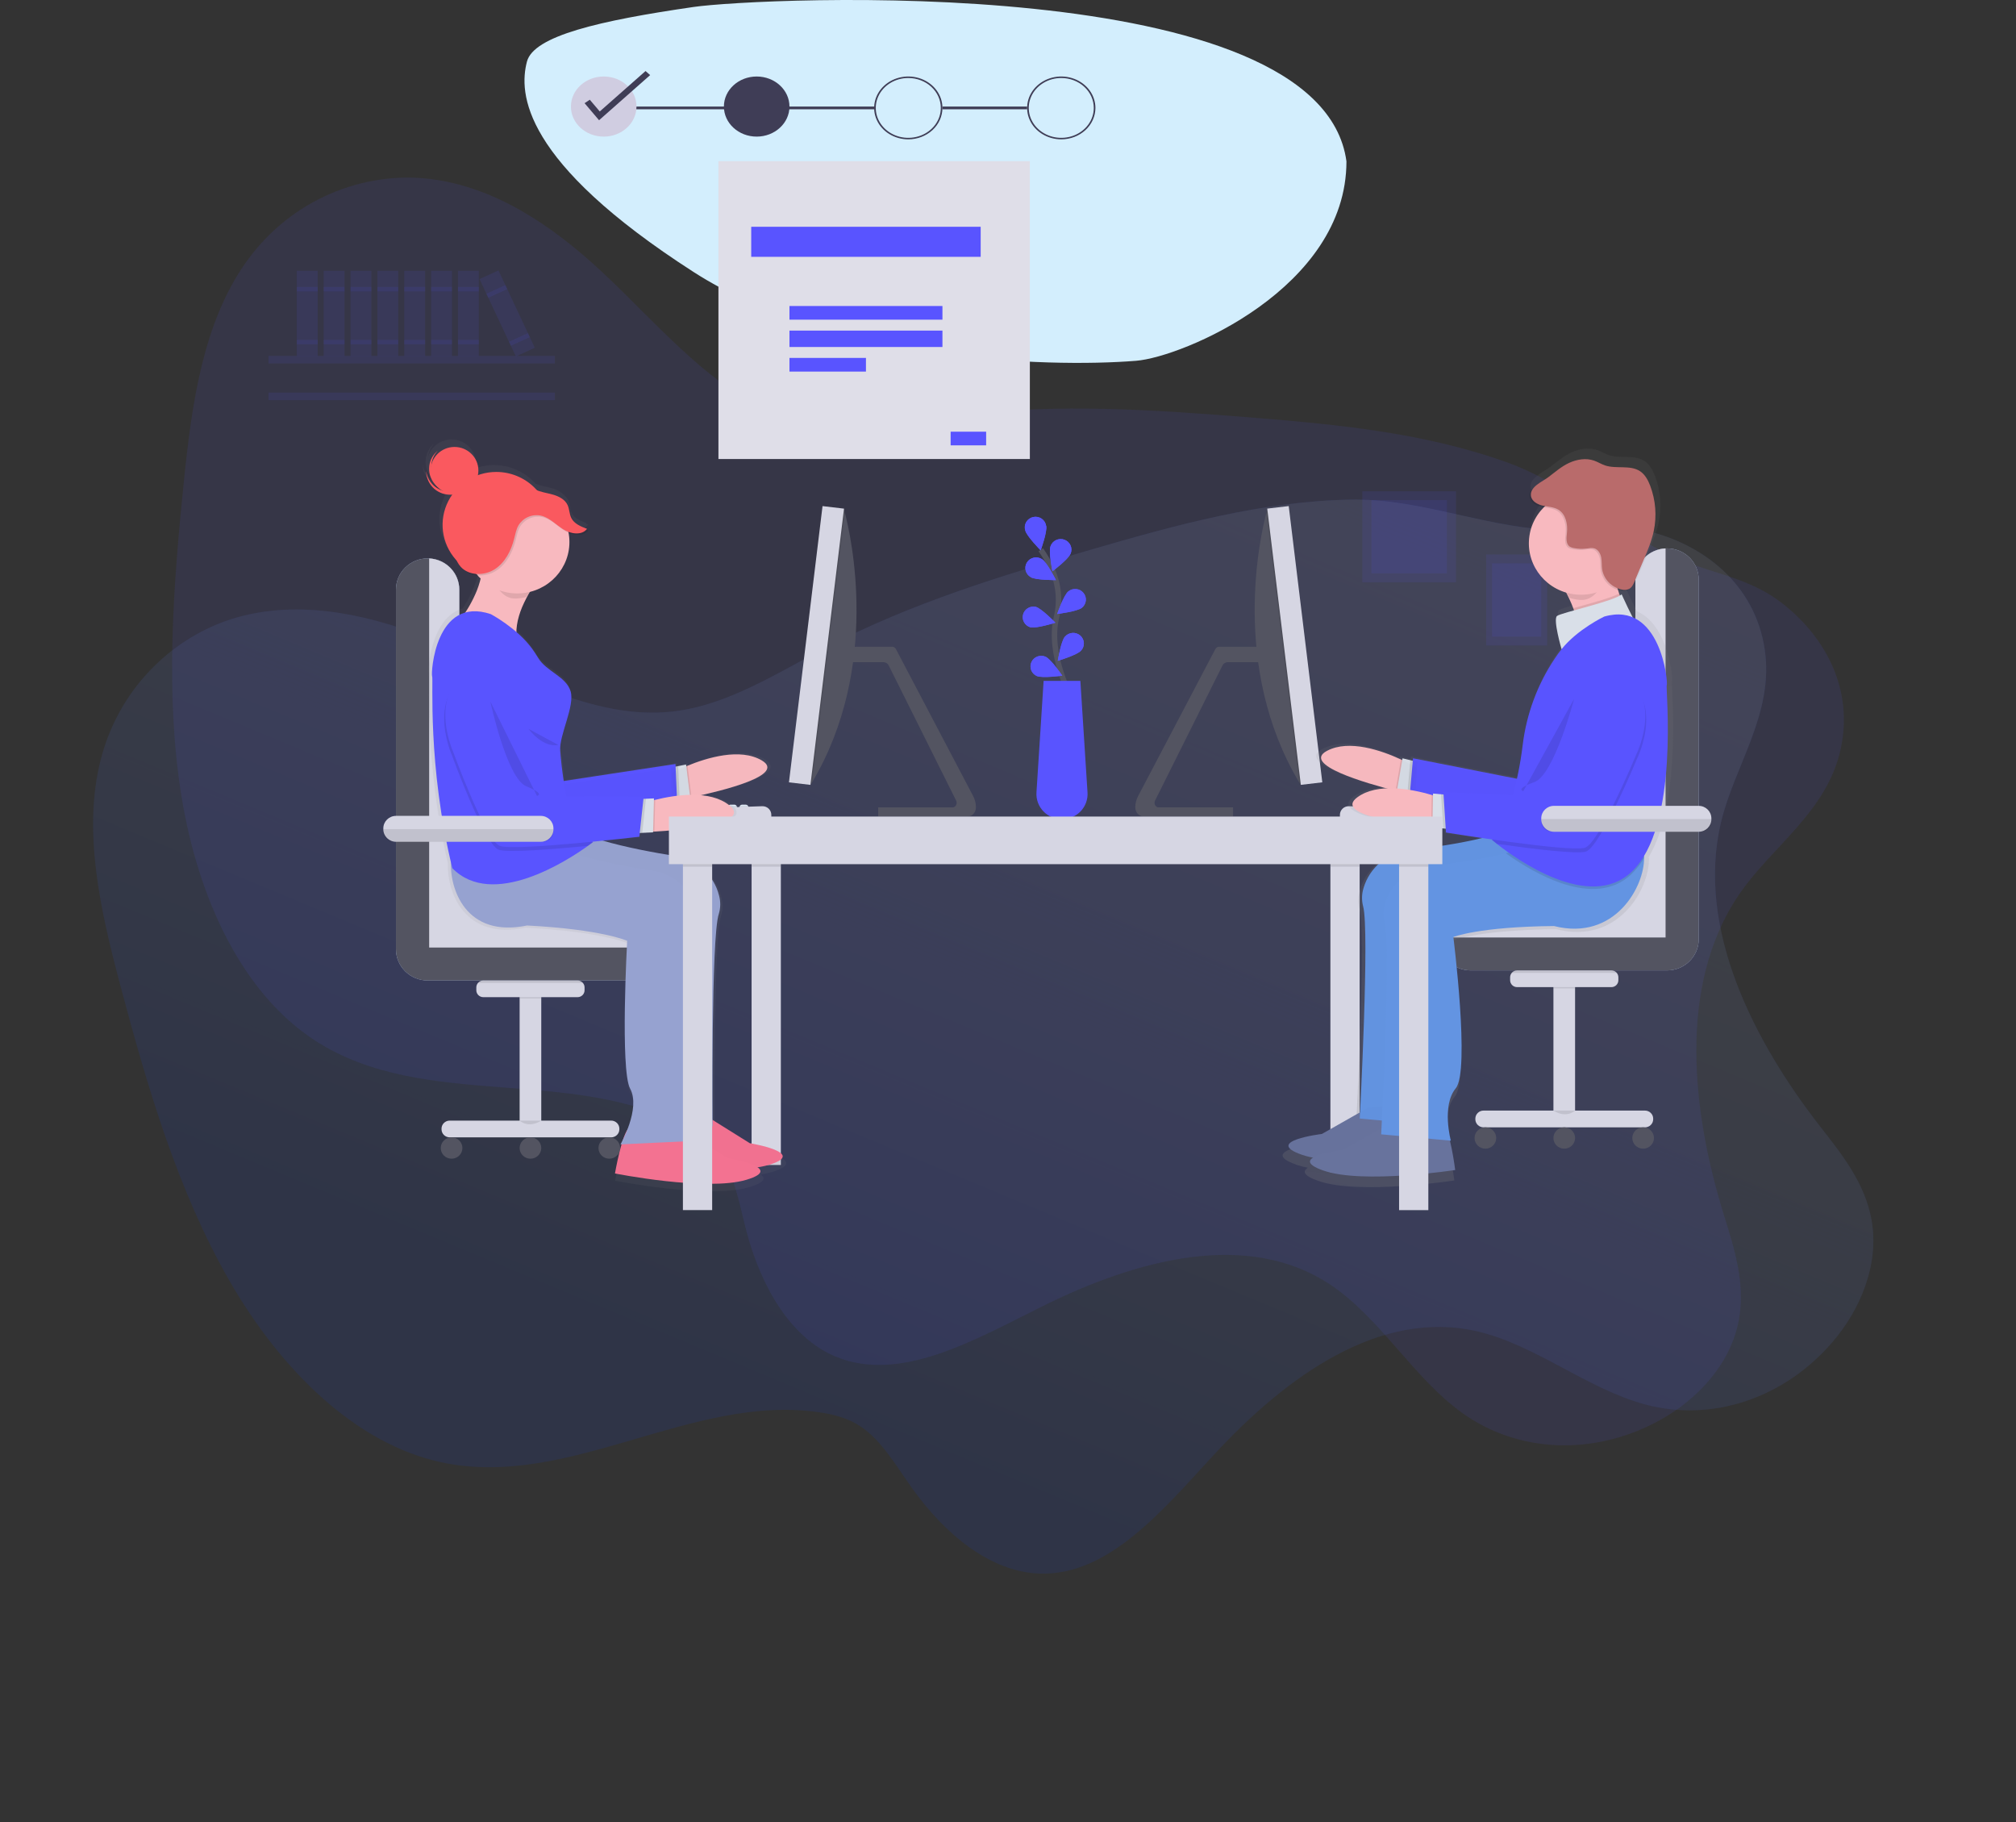 <svg width="738" height="667" viewBox="0 0 738 667" fill="none" xmlns="http://www.w3.org/2000/svg">
<rect x="0" y="0" width="738" height="667" fill="#333333" stroke="none"/>
<path opacity="0.1" d="M636.441 327.664C613.892 361.076 619.599 407.518 630.953 444.304C634.776 456.618 639.096 469.631 636.529 483.241C633.388 499.886 620.587 512.705 607.464 519.882C583.548 532.97 555.789 531.894 535.194 517.09C517.396 504.292 505.299 482.456 487.134 470.287C456.775 449.996 416.236 460.852 381.229 478.292C356.462 490.617 329.27 506.336 305.797 496.475C289.282 489.535 278.578 470.847 273.259 450.668C270.692 440.926 269.01 430.312 263.537 422.796C260.261 418.331 255.892 415.265 251.364 412.774C210.017 389.782 155.464 406.776 115.459 380.922C88.464 363.492 72.403 328.449 66.406 291.249C60.41 254.05 63.364 214.483 67.373 175.545C70.218 147.878 74.298 118.28 89.966 96.1C106.541 72.639 133.427 62.649 157.14 65.463C180.853 68.276 201.705 82.21 219.852 99.031C242.533 120.012 263.199 146.619 291.996 153.903C311.608 158.879 332.743 154.21 353.354 151.751C387.815 147.69 421.965 149.949 455.885 152.634C488.363 155.205 521.049 158.223 551.551 169.187C573.134 176.944 589.966 192.394 610.2 202.669C623.389 209.367 638.08 210.539 650.439 219.346C665.665 230.186 679.121 249.843 673.829 274.132C668.8 297.258 648.407 309.911 636.441 327.664Z" fill="#5954FF"/>
<g opacity="0.1">
<path d="M629.991 301.054C620.722 340.284 642.493 381.702 666.128 412.091C674.06 422.256 682.705 432.899 685.12 446.537C688.072 463.216 680.635 479.735 670.899 491.091C653.162 511.794 626.817 520.61 602.317 514.05C581.141 508.377 562.101 492.234 540.806 487.28C505.231 479.042 471.155 503.54 444.584 532.238C425.779 552.529 405.908 576.852 380.465 575.935C362.563 575.287 345.939 561.595 333.824 544.603C327.976 536.399 322.647 527.067 314.87 521.974C310.225 518.957 305.054 517.635 299.938 516.908C253.13 510.032 208.119 545.229 161.554 535.202C130.138 528.451 102.717 501.358 83.946 468.686C65.175 436.014 53.939 397.962 43.911 360.125C36.783 333.24 30.127 304.113 36.934 277.824C44.136 250.017 65.748 231.16 88.923 225.401C112.097 219.643 136.529 225.297 159.455 234.61C188.092 246.208 216.836 263.782 246.347 260.406C266.451 258.121 284.567 246.275 302.975 236.683C333.769 220.691 366.509 210.722 399.185 201.231C430.473 192.144 462.112 183.402 494.519 182.864C517.451 182.483 538.661 190.979 561.221 193.43C575.927 195.027 590.083 190.926 604.758 194.79C622.835 199.542 642.376 213.166 646.02 237.756C649.498 261.166 634.902 280.216 629.991 301.054Z" fill="#083EFC"/>
<path d="M629.991 301.054C620.722 340.284 642.493 381.702 666.128 412.091C674.06 422.256 682.705 432.899 685.12 446.537C688.072 463.216 680.635 479.735 670.899 491.091C653.162 511.794 626.817 520.61 602.317 514.05C581.141 508.377 562.101 492.234 540.806 487.28C505.231 479.042 471.155 503.54 444.584 532.238C425.779 552.529 405.908 576.852 380.465 575.935C362.563 575.287 345.939 561.595 333.824 544.603C327.976 536.399 322.647 527.067 314.87 521.974C310.225 518.957 305.054 517.635 299.938 516.908C253.13 510.032 208.119 545.229 161.554 535.202C130.138 528.451 102.717 501.358 83.946 468.686C65.175 436.014 53.939 397.962 43.911 360.125C36.783 333.24 30.127 304.113 36.934 277.824C44.136 250.017 65.748 231.16 88.923 225.401C112.097 219.643 136.529 225.297 159.455 234.61C188.092 246.208 216.836 263.782 246.347 260.406C266.451 258.121 284.567 246.275 302.975 236.683C333.769 220.691 366.509 210.722 399.185 201.231C430.473 192.144 462.112 183.402 494.519 182.864C517.451 182.483 538.661 190.979 561.221 193.43C575.927 195.027 590.083 190.926 604.758 194.79C622.835 199.542 642.376 213.166 646.02 237.756C649.498 261.166 634.902 280.216 629.991 301.054Z" fill="url(#paint0_linear)"/>
</g>
<path opacity="0.1" d="M566.367 202.944H544.036V236.243H566.367V202.944Z" fill="#5954FF"/>
<path opacity="0.1" d="M564.193 206.182H546.204V233.005H564.193V206.182Z" fill="#5954FF"/>
<path opacity="0.1" d="M533.004 179.811H498.707V213.111H533.004V179.811Z" fill="#5954FF"/>
<path opacity="0.1" d="M529.667 183.05H502.038V209.872H529.667V183.05Z" fill="#5954FF"/>
<path opacity="0.1" d="M203.124 130.265H98.294V133.014H203.124V130.265Z" fill="#5954FF"/>
<path opacity="0.1" d="M203.124 143.709H98.294V146.458H203.124V143.709Z" fill="#5954FF"/>
<path d="M285.847 308.497H275.137V426.385H285.847V308.497Z" fill="#D6D6E3"/>
<path d="M598.671 320.875V212.132C598.672 209.101 599.895 206.195 602.072 204.052C604.248 201.909 607.199 200.706 610.276 200.706C613.349 200.711 616.294 201.917 618.466 204.059C620.638 206.202 621.858 209.105 621.859 212.132V343.738C621.859 346.77 620.637 349.677 618.46 351.821C616.284 353.965 613.332 355.17 610.254 355.17H538.378C535.3 355.17 532.348 353.965 530.172 351.821C527.995 349.677 526.772 346.77 526.772 343.738C526.772 340.706 527.995 337.798 530.172 335.655C532.348 333.511 535.3 332.306 538.378 332.306H587.065C590.143 332.306 593.095 331.102 595.272 328.958C597.448 326.814 598.671 323.907 598.671 320.875Z" fill="#AEBEE1"/>
<path d="M598.671 320.875V212.132C598.672 209.101 599.895 206.195 602.072 204.052C604.248 201.909 607.199 200.706 610.276 200.706C613.349 200.711 616.294 201.917 618.466 204.059C620.638 206.202 621.858 209.105 621.859 212.132V343.738C621.859 346.77 620.637 349.677 618.46 351.821C616.284 353.965 613.332 355.17 610.254 355.17H538.378C535.3 355.17 532.348 353.965 530.172 351.821C527.995 349.677 526.772 346.77 526.772 343.738C526.772 340.706 527.995 337.798 530.172 335.655C532.348 333.511 535.3 332.306 538.378 332.306H587.065C590.143 332.306 593.095 331.102 595.272 328.958C597.448 326.814 598.671 323.907 598.671 320.875Z" fill="#535461"/>
<path d="M526.789 343.125C526.948 340.203 528.238 337.453 530.394 335.44C532.55 333.428 535.407 332.306 538.378 332.306H587.065C590.143 332.306 593.095 331.102 595.271 328.958C597.448 326.814 598.67 323.907 598.67 320.875V212.132C598.668 209.194 599.815 206.367 601.872 204.24C603.929 202.112 606.739 200.847 609.719 200.706V343.125H526.789Z" fill="#D6D6E3"/>
<path d="M168.133 324.544V215.801C168.133 212.774 166.915 209.87 164.744 207.727C162.574 205.584 159.629 204.376 156.556 204.369C153.478 204.369 150.526 205.574 148.349 207.717C146.173 209.861 144.95 212.769 144.95 215.801V347.407C144.947 348.91 145.244 350.4 145.826 351.79C146.407 353.18 147.262 354.443 148.34 355.508C149.418 356.572 150.698 357.417 152.108 357.993C153.518 358.569 155.029 358.865 156.556 358.865H228.426C231.504 358.865 234.456 357.661 236.633 355.517C238.809 353.373 240.032 350.466 240.032 347.434C240.032 344.402 238.809 341.494 236.633 339.35C234.456 337.207 231.504 336.002 228.426 336.002H179.744C178.217 336.003 176.706 335.707 175.295 335.131C173.885 334.555 172.603 333.711 171.525 332.646C170.446 331.582 169.592 330.318 169.01 328.928C168.428 327.537 168.13 326.048 168.133 324.544Z" fill="#AEBEE1"/>
<path d="M168.133 324.544V215.801C168.133 212.774 166.915 209.87 164.744 207.727C162.574 205.584 159.629 204.376 156.556 204.369C153.478 204.369 150.526 205.574 148.349 207.717C146.173 209.861 144.95 212.769 144.95 215.801V347.407C144.947 348.91 145.244 350.4 145.826 351.79C146.407 353.18 147.262 354.443 148.34 355.508C149.418 356.572 150.698 357.417 152.108 357.993C153.518 358.569 155.029 358.865 156.556 358.865H228.426C231.504 358.865 234.456 357.661 236.633 355.517C238.809 353.373 240.032 350.466 240.032 347.434C240.032 344.402 238.809 341.494 236.633 339.35C234.456 337.207 231.504 336.002 228.426 336.002H179.744C178.217 336.003 176.706 335.707 175.295 335.131C173.885 334.555 172.603 333.711 171.525 332.646C170.446 331.582 169.592 330.318 169.01 328.928C168.428 327.537 168.13 326.048 168.133 324.544Z" fill="#535461"/>
<path d="M240.015 346.794C239.856 343.872 238.565 341.122 236.41 339.109C234.254 337.097 231.396 335.975 228.426 335.975H179.744C178.22 335.976 176.71 335.681 175.301 335.107C173.893 334.532 172.613 333.691 171.534 332.629C170.456 331.567 169.601 330.307 169.017 328.92C168.434 327.532 168.133 326.045 168.133 324.544V215.801C168.133 212.867 166.987 210.046 164.934 207.921C162.88 205.796 160.076 204.53 157.102 204.385V346.794H240.015Z" fill="#D6D6E3"/>
<path d="M497.729 308.497H487.02V429.134H497.729V308.497Z" fill="#D6D6E3"/>
<path opacity="0.1" d="M285.847 308.497H275.137V317.212H285.847V308.497Z" fill="black"/>
<path opacity="0.1" d="M497.729 308.497H487.02V317.212H497.729V308.497Z" fill="black"/>
<path opacity="0.1" d="M313.388 236.706C313.217 238.564 313 240.446 312.738 242.354H311.225V236.706H313.388Z" fill="black"/>
<path d="M357.27 295.386C357.302 297.296 355.904 298.862 354.173 298.862H321.487V295.505H348.684C349.859 295.505 350.59 294.106 350.001 292.987L325.337 243.576C325.163 243.219 324.892 242.918 324.555 242.703C324.218 242.489 323.827 242.37 323.426 242.36H311.225V236.711H326.632C326.912 236.718 327.186 236.801 327.422 236.951C327.658 237.101 327.847 237.312 327.97 237.561L356.243 291.357C356.894 292.605 357.246 293.983 357.27 295.386Z" fill="#535461"/>
<path d="M297.239 286.424L296.791 287.166L292.602 284.412L305.562 186.251H308.899C308.899 186.251 309.035 186.703 309.259 187.563C311.493 196.047 322.465 244.092 297.239 286.424Z" fill="#535461"/>
<path opacity="0.1" d="M309.254 187.563L297.239 286.424L296.791 287.166L292.602 284.412L305.562 186.251H308.899C308.899 186.251 309.03 186.719 309.254 187.563Z" fill="black"/>
<path d="M301.106 185.235L288.812 286.343L296.675 287.27L308.969 186.163L301.106 185.235Z" fill="#D6D6E3"/>
<path d="M261.866 295.424C261.865 295.668 261.766 295.901 261.591 296.073C261.416 296.245 261.179 296.343 260.932 296.344H259.534C259.286 296.344 259.049 296.247 258.874 296.075C258.699 295.902 258.6 295.668 258.6 295.424C258.596 295.388 258.596 295.352 258.6 295.316C258.628 295.094 258.737 294.89 258.907 294.741C259.077 294.593 259.296 294.51 259.523 294.51H260.921C261.129 294.512 261.33 294.581 261.493 294.708C261.656 294.834 261.772 295.011 261.822 295.209C261.846 295.278 261.861 295.351 261.866 295.424Z" fill="#E3EDF9"/>
<path d="M266.055 295.424C266.053 295.668 265.955 295.901 265.78 296.073C265.605 296.245 265.368 296.343 265.121 296.344H263.723C263.475 296.344 263.238 296.247 263.063 296.075C262.887 295.902 262.789 295.668 262.789 295.424C262.79 295.338 262.802 295.253 262.827 295.171C262.869 295.022 262.95 294.886 263.062 294.779C263.148 294.693 263.25 294.625 263.362 294.579C263.475 294.532 263.596 294.509 263.717 294.51H265.116C265.296 294.509 265.473 294.559 265.625 294.654C265.777 294.75 265.898 294.886 265.973 295.047C266.026 295.166 266.054 295.294 266.055 295.424Z" fill="#E3EDF9"/>
<path d="M269.779 295.424C269.778 295.668 269.679 295.901 269.504 296.073C269.33 296.245 269.093 296.343 268.846 296.344H267.447C267.2 296.344 266.962 296.247 266.787 296.075C266.612 295.902 266.514 295.668 266.514 295.424C266.511 295.292 266.539 295.162 266.595 295.042C266.671 294.883 266.791 294.749 266.94 294.654C267.09 294.558 267.264 294.507 267.442 294.504H268.84C268.963 294.503 269.085 294.527 269.198 294.573C269.312 294.619 269.415 294.686 269.502 294.772C269.589 294.858 269.658 294.959 269.704 295.071C269.751 295.183 269.775 295.303 269.774 295.424H269.779Z" fill="#E3EDF9"/>
<path d="M273.974 295.424C273.972 295.668 273.873 295.901 273.699 296.073C273.524 296.245 273.287 296.343 273.04 296.344H271.642C271.471 296.344 271.303 296.298 271.158 296.21C271.012 296.123 270.893 295.998 270.814 295.849C270.735 295.7 270.699 295.532 270.71 295.364C270.722 295.196 270.779 295.035 270.877 294.897L270.986 294.779C271.072 294.693 271.174 294.625 271.286 294.579C271.399 294.532 271.52 294.509 271.642 294.51H273.04C273.167 294.511 273.293 294.538 273.409 294.589C273.526 294.64 273.63 294.713 273.717 294.805C273.881 294.971 273.973 295.193 273.974 295.424Z" fill="#E3EDF9"/>
<path opacity="0.1" d="M261.839 295.204C261.858 295.276 261.867 295.35 261.866 295.424C261.865 295.668 261.766 295.901 261.591 296.073C261.416 296.245 261.179 296.343 260.932 296.344H259.534C259.286 296.344 259.049 296.247 258.874 296.075C258.699 295.902 258.6 295.668 258.6 295.424C258.596 295.388 258.596 295.352 258.6 295.317L261.839 295.204Z" fill="black"/>
<path opacity="0.1" d="M265.978 295.058C266.028 295.172 266.054 295.295 266.055 295.419C266.053 295.662 265.955 295.895 265.78 296.068C265.605 296.24 265.368 296.337 265.121 296.339H263.723C263.475 296.339 263.238 296.242 263.063 296.069C262.887 295.897 262.789 295.663 262.789 295.419C262.79 295.333 262.802 295.248 262.827 295.166L265.978 295.058Z" fill="black"/>
<path opacity="0.1" d="M269.643 294.935C269.735 295.08 269.784 295.248 269.785 295.419C269.784 295.662 269.685 295.895 269.51 296.068C269.335 296.24 269.098 296.337 268.851 296.339H267.453C267.205 296.339 266.968 296.242 266.793 296.069C266.618 295.897 266.519 295.663 266.519 295.419C266.517 295.287 266.545 295.156 266.601 295.037L269.643 294.935Z" fill="black"/>
<path opacity="0.1" d="M273.974 295.424C273.972 295.668 273.873 295.901 273.698 296.073C273.524 296.245 273.287 296.343 273.04 296.344H271.642C271.471 296.344 271.303 296.298 271.158 296.21C271.012 296.123 270.893 295.998 270.814 295.849C270.735 295.7 270.699 295.532 270.71 295.364C270.722 295.196 270.779 295.035 270.877 294.897L273.717 294.8C273.882 294.967 273.975 295.191 273.974 295.424Z" fill="black"/>
<path d="M282.351 299.093H255.345V297.882C255.345 297.345 255.557 296.829 255.936 296.442C256.315 296.056 256.832 295.829 257.377 295.811L279.036 295.074C279.467 295.06 279.896 295.131 280.298 295.283C280.699 295.435 281.066 295.665 281.376 295.96C281.686 296.255 281.932 296.608 282.101 296.998C282.269 297.388 282.356 297.808 282.357 298.232L282.351 299.093Z" fill="#D6D6E3"/>
<path d="M415.591 295.386C415.558 297.296 416.956 298.862 418.687 298.862H451.39V295.505H424.16C422.986 295.505 422.254 294.106 422.844 292.987L447.507 243.576C447.681 243.219 447.952 242.918 448.289 242.703C448.626 242.489 449.017 242.37 449.418 242.36H461.624V236.711H446.229C445.952 236.722 445.684 236.806 445.452 236.954C445.22 237.103 445.034 237.311 444.913 237.556L416.639 291.352C415.98 292.599 415.621 293.98 415.591 295.386Z" fill="#535461"/>
<path d="M475.627 286.424L476.075 287.166L480.264 284.412L467.304 186.251H463.967C463.967 186.251 463.831 186.703 463.607 187.563C461.368 196.047 450.374 244.092 475.627 286.424Z" fill="#535461"/>
<path opacity="0.1" d="M463.607 187.563L475.622 286.424L476.07 287.166L480.258 284.412L467.304 186.251H463.967C463.967 186.251 463.831 186.719 463.607 187.563Z" fill="black"/>
<path d="M471.765 185.225L463.902 186.153L476.196 287.26L484.059 286.332L471.765 185.225Z" fill="#D6D6E3"/>
<path d="M510.995 295.424C510.996 295.668 511.095 295.901 511.27 296.073C511.445 296.245 511.681 296.343 511.929 296.344H513.327C513.574 296.344 513.812 296.247 513.987 296.075C514.162 295.902 514.26 295.668 514.26 295.424C514.265 295.388 514.265 295.352 514.26 295.316C514.233 295.094 514.124 294.89 513.954 294.741C513.784 294.593 513.565 294.51 513.338 294.51H511.939C511.732 294.512 511.531 294.581 511.368 294.708C511.205 294.834 511.089 295.011 511.038 295.209C511.014 295.278 511 295.351 510.995 295.424Z" fill="#E3EDF9"/>
<path d="M506.806 295.424C506.807 295.668 506.906 295.901 507.081 296.073C507.256 296.245 507.493 296.343 507.74 296.344H509.138C509.261 296.344 509.382 296.32 509.495 296.274C509.609 296.228 509.712 296.16 509.798 296.075C509.885 295.989 509.954 295.888 510.001 295.776C510.048 295.664 510.072 295.545 510.072 295.424C510.071 295.338 510.058 295.253 510.034 295.171C509.992 295.022 509.911 294.886 509.799 294.779C509.713 294.693 509.611 294.625 509.499 294.579C509.386 294.532 509.265 294.509 509.143 294.51H507.718C507.538 294.509 507.361 294.559 507.209 294.654C507.057 294.75 506.936 294.886 506.861 295.047C506.817 295.168 506.798 295.296 506.806 295.424Z" fill="#E3EDF9"/>
<path d="M503.081 295.424C503.082 295.668 503.181 295.901 503.356 296.073C503.531 296.245 503.768 296.343 504.015 296.344H505.413C505.661 296.344 505.898 296.247 506.073 296.075C506.249 295.902 506.347 295.668 506.347 295.424C506.349 295.292 506.321 295.162 506.265 295.042C506.189 294.883 506.07 294.749 505.92 294.654C505.77 294.558 505.597 294.507 505.418 294.504H504.02C503.898 294.503 503.776 294.527 503.662 294.573C503.549 294.619 503.445 294.686 503.358 294.772C503.272 294.858 503.203 294.959 503.156 295.071C503.109 295.183 503.086 295.303 503.087 295.424H503.081Z" fill="#E3EDF9"/>
<path d="M498.887 295.424C498.888 295.668 498.987 295.901 499.162 296.073C499.337 296.245 499.574 296.343 499.821 296.344H501.219C501.39 296.344 501.557 296.298 501.703 296.21C501.849 296.123 501.968 295.998 502.047 295.849C502.125 295.7 502.161 295.532 502.15 295.364C502.139 295.196 502.081 295.035 501.983 294.897L501.874 294.779C501.789 294.693 501.687 294.625 501.574 294.579C501.462 294.532 501.341 294.509 501.219 294.51H499.821C499.693 294.511 499.568 294.538 499.451 294.589C499.335 294.64 499.23 294.713 499.144 294.805C498.98 294.971 498.887 295.193 498.887 295.424Z" fill="#E3EDF9"/>
<path opacity="0.1" d="M511.022 295.204C511.003 295.276 510.994 295.35 510.995 295.424C510.996 295.668 511.095 295.901 511.27 296.073C511.445 296.245 511.681 296.343 511.929 296.344H513.327C513.574 296.344 513.812 296.247 513.987 296.075C514.162 295.902 514.261 295.668 514.261 295.424C514.265 295.388 514.265 295.352 514.261 295.317L511.022 295.204Z" fill="black"/>
<path opacity="0.1" d="M506.882 295.058C506.833 295.172 506.807 295.295 506.806 295.419C506.807 295.662 506.906 295.895 507.081 296.068C507.256 296.24 507.493 296.337 507.74 296.339H509.138C509.26 296.339 509.382 296.315 509.495 296.269C509.609 296.222 509.711 296.155 509.798 296.069C509.885 295.984 509.954 295.882 510.001 295.771C510.048 295.659 510.072 295.54 510.072 295.419C510.071 295.333 510.058 295.248 510.034 295.166L506.882 295.058Z" fill="black"/>
<path opacity="0.1" d="M503.218 294.935C503.126 295.08 503.077 295.248 503.076 295.419C503.077 295.662 503.176 295.895 503.351 296.068C503.526 296.24 503.762 296.337 504.01 296.339H505.408C505.655 296.339 505.893 296.242 506.068 296.069C506.243 295.897 506.342 295.663 506.342 295.419C506.344 295.287 506.316 295.156 506.26 295.037L503.218 294.935Z" fill="black"/>
<path opacity="0.1" d="M498.887 295.424C498.888 295.668 498.987 295.901 499.162 296.073C499.337 296.245 499.574 296.343 499.821 296.344H501.219C501.39 296.344 501.557 296.298 501.703 296.21C501.849 296.123 501.968 295.998 502.047 295.849C502.125 295.7 502.161 295.532 502.15 295.364C502.139 295.196 502.081 295.035 501.984 294.897L499.144 294.8C498.978 294.967 498.886 295.191 498.887 295.424Z" fill="black"/>
<path d="M490.509 299.093H517.516V297.882C517.516 297.345 517.304 296.829 516.925 296.442C516.546 296.056 516.029 295.829 515.484 295.811L493.824 295.074C493.394 295.06 492.965 295.131 492.563 295.283C492.161 295.435 491.794 295.665 491.485 295.96C491.175 296.255 490.928 296.608 490.76 296.998C490.591 297.388 490.504 297.808 490.504 298.232L490.509 299.093Z" fill="#D6D6E3"/>
<path d="M603.548 313.677C616.147 292.627 611.581 250.166 612.089 249.353C612.542 248.638 610.806 228.642 599.228 223.757C597.136 219.674 595.077 215.075 595.077 215.075C594.875 215.262 594.651 215.426 594.411 215.564C594.32 215.32 594.231 215.073 594.143 214.822C593.996 214.397 593.859 213.961 593.723 213.525C594.047 213.627 594.377 213.71 594.711 213.773C595.594 213.985 596.523 213.904 597.355 213.541C597.638 213.392 597.894 213.197 598.114 212.966C599.026 212.369 599.528 211.293 599.954 210.276L603.324 202.325C604.842 198.737 606.371 195.127 607.179 191.324C608.382 185.6 607.916 179.658 605.836 174.184C605.039 172.097 603.935 170.01 602.062 168.762C598.31 166.255 593.089 167.987 588.802 166.518C587.393 166.034 586.121 165.217 584.712 164.722C581.67 163.646 578.234 164.221 575.307 165.561C572.38 166.9 570.01 169.031 567.448 170.94C566.187 171.893 564.172 172.877 562.686 174.168C561.244 175.276 560.136 176.616 560.349 178.38C560.589 180.398 562.746 181.608 564.756 182.082C565.089 182.157 565.433 182.216 565.772 182.275C563.386 184.656 561.668 187.604 560.783 190.833C559.898 194.062 559.877 197.462 560.722 200.701C561.567 203.941 563.25 206.909 565.606 209.318C567.962 211.726 570.911 213.493 574.166 214.445C575.191 216.341 576.078 218.306 576.82 220.325C576.918 220.601 577.015 220.879 577.109 221.159C573.8 222.084 571.211 222.853 570.692 223.278C569.125 224.559 572.407 235.77 572.407 235.77C571.572 236.813 570.72 238.002 569.857 239.277C563.313 249.068 559.17 260.223 557.755 271.861C557.208 276.117 556.498 280.469 555.597 284.606L516.456 276.875L516.374 277.827L515.44 277.602L512.502 276.886L512.387 277.537L511.94 277.327C504.66 273.965 492.394 269.672 484.087 274.099C475.322 278.747 494.239 284.923 506.38 288.21C502.355 288.404 498.505 289.356 495.457 291.583C486.654 298.082 511.552 301.465 523.31 302.665L523.785 302.713V302.961L527.859 303.332L528.815 303.418L528.908 304.849C528.908 304.849 534.741 305.791 542.534 306.931C533.637 309.121 522.644 310.638 515.009 311.525C506.915 312.461 500.023 318.013 497.849 325.754C497.147 327.974 497.079 330.342 497.653 332.597C499.925 340.414 497.15 397.916 496.522 410.3L482.132 418.461C482.132 418.461 459.74 421.15 474.655 426.32C475.999 426.772 477.373 427.132 478.768 427.396C476.802 428.644 476.971 430.274 482.765 432.275C497.691 437.429 532.387 432.049 532.387 432.049C532.387 432.049 531.628 425.992 530.393 420.957L530.776 420.989C530.776 420.989 527.193 407.857 532.627 401.235C538.061 394.613 531.715 344.212 531.715 344.212C531.715 344.212 541.229 340.333 569.666 340.08C592.603 345.879 603.782 325.119 603.624 314.387C603.575 314.145 603.564 313.898 603.548 313.677Z" fill="url(#paint1_linear)"/>
<path d="M518.777 281.055L516.347 290.738C516.347 290.738 514.162 290.254 510.885 289.426C499.788 286.596 476.381 279.802 485.763 274.815C493.852 270.511 505.763 274.696 512.835 277.962C515.424 279.161 517.368 280.237 518.236 280.743C518.602 280.947 518.777 281.055 518.777 281.055Z" fill="#F8B9BF"/>
<path opacity="0.1" d="M518.094 283.788L516.347 290.781C516.347 290.781 514.162 290.297 510.885 289.469L512.857 278.005C515.445 279.205 517.39 280.28 518.258 280.786L518.094 283.788Z" fill="black"/>
<path d="M518.1 291.443L511.317 289.792L513.425 277.548L518.848 278.866L518.1 291.443Z" fill="#D9DFE8"/>
<path opacity="0.1" d="M518.1 291.443L515.173 290.733L516.276 278.241L518.848 278.865L518.1 291.443Z" fill="black"/>
<path d="M583.548 240.73C583.548 240.73 570.523 233.317 564.734 254.582C558.945 275.848 558.399 285.644 558.399 285.644L517.264 277.542L515.959 292.341C515.959 292.341 559.939 306.328 565.471 305.312C571.004 304.295 588.955 274.648 588.955 274.648C588.955 274.648 605.273 251.672 583.548 240.73Z" fill="#5954FF"/>
<g opacity="0.1">
<path opacity="0.1" d="M518.777 281.055L516.347 290.739C516.347 290.739 514.162 290.254 510.885 289.426C499.788 286.596 476.381 279.802 485.763 274.815C493.852 270.511 505.763 274.697 512.835 277.962C515.424 279.162 517.368 280.238 518.236 280.743C518.602 280.948 518.777 281.055 518.777 281.055Z" fill="black"/>
<path opacity="0.1" d="M518.094 283.788L516.347 290.781C516.347 290.781 514.162 290.297 510.885 289.469L512.857 278.005C515.446 279.205 517.39 280.28 518.258 280.786L518.094 283.788Z" fill="black"/>
<path opacity="0.1" d="M518.1 291.443L511.317 289.792L513.425 277.548L518.848 278.866L518.1 291.443Z" fill="black"/>
<path opacity="0.1" d="M518.1 291.443L515.173 290.733L516.276 278.242L518.848 278.866L518.1 291.443Z" fill="black"/>
<path opacity="0.1" d="M583.548 241.268C583.548 241.268 570.523 233.855 564.734 255.12C558.945 276.386 558.399 286.182 558.399 286.182L517.264 278.08L515.959 292.88C515.959 292.88 559.939 306.866 565.471 305.85C571.004 304.833 588.955 275.186 588.955 275.186C588.955 275.186 605.273 252.21 583.548 241.268Z" fill="black"/>
</g>
<path d="M500.7 405.506L483.907 415.034C483.907 415.034 462.149 417.659 476.643 422.662C491.137 427.665 524.834 422.441 524.834 422.441C524.834 422.441 522.96 407.529 520.35 405.447C517.739 403.365 500.7 405.506 500.7 405.506Z" fill="#68739D"/>
<path d="M566.154 298.614C566.154 298.614 557.798 302.918 542.954 306.635C534.254 308.787 523.364 310.315 515.839 311.186C511.986 311.599 508.345 313.13 505.378 315.585C502.41 318.04 500.25 321.308 499.171 324.974C498.483 327.138 498.417 329.446 498.98 331.645C501.454 340.161 497.762 409.385 497.762 409.385L523.266 411.709C523.266 411.709 519.787 398.954 525.068 392.525C530.349 386.097 524.184 337.164 524.184 337.164C524.184 337.164 533.424 333.398 561.036 333.151C586.617 339.606 597.158 312.025 593.209 304.295C589.261 296.564 566.154 298.614 566.154 298.614Z" fill="#6394E2"/>
<g opacity="0.1">
<path opacity="0.1" d="M500.7 405.506L483.907 415.034C483.907 415.034 462.149 417.659 476.643 422.662C491.137 427.665 524.834 422.441 524.834 422.441C524.834 422.441 522.96 407.529 520.35 405.447C517.739 403.365 500.7 405.506 500.7 405.506Z" fill="black"/>
<path opacity="0.1" d="M566.154 298.614C566.154 298.614 557.798 302.918 542.954 306.635C534.254 308.787 523.365 310.315 515.839 311.186C511.986 311.599 508.345 313.13 505.378 315.585C502.41 318.04 500.25 321.308 499.171 324.974C498.484 327.138 498.418 329.446 498.98 331.645C501.454 340.161 497.762 409.385 497.762 409.385L523.266 411.709C523.266 411.709 519.787 398.954 525.069 392.525C530.35 386.097 524.184 337.164 524.184 337.164C524.184 337.164 533.424 333.398 561.037 333.151C586.617 339.606 597.158 312.025 593.209 304.295C589.261 296.564 566.154 298.614 566.154 298.614Z" fill="black"/>
</g>
<path d="M508.575 411.289L491.782 420.817C491.782 420.817 470.035 423.42 484.518 428.445C499.002 433.469 532.709 428.224 532.709 428.224C532.709 428.224 530.836 413.312 528.225 411.23C525.615 409.148 508.575 411.289 508.575 411.289Z" fill="#68739D"/>
<path d="M568.885 338.934C541.272 339.182 532.032 342.947 532.032 342.947C532.032 342.947 538.198 391.902 532.916 398.309C527.635 404.716 531.114 417.492 531.114 417.492L505.61 415.168C505.61 415.168 505.654 414.351 505.725 412.887C506.336 400.859 509.029 345.018 506.817 337.428C506.259 335.236 506.325 332.936 507.008 330.779C508.082 327.108 510.239 323.834 513.206 321.373C516.173 318.912 519.815 317.376 523.67 316.959C531.191 316.092 542.08 314.586 550.78 312.407L551.206 312.3C565.788 308.609 573.98 304.386 573.98 304.386C573.98 304.386 597.087 302.342 601.035 310.073C601.592 311.299 601.868 312.63 601.844 313.973C602.04 324.404 591.172 344.567 568.885 338.934Z" fill="#6394E2"/>
<path d="M530.42 293.122L529.486 303.074C529.486 303.074 527.242 302.918 523.905 302.574C512.507 301.406 488.33 298.125 496.877 291.814C504.228 286.392 516.636 288.759 524.123 290.954C526.854 291.761 528.951 292.541 529.885 292.912C530.229 293.041 530.42 293.122 530.42 293.122Z" fill="#F8B9BF"/>
<path d="M598.256 228.056C598.256 228.056 594.837 230.692 590.659 233.586C586.077 234.608 580.757 235.452 576.924 236.001C578.294 231.697 577.47 226.856 575.924 222.611C574.243 218.176 571.936 213.996 569.07 210.195L592.183 203.089C590.369 207.613 591.189 212.772 592.729 217.259C594.088 221.078 595.946 224.708 598.256 228.056Z" fill="#F8B9BF"/>
<path opacity="0.1" d="M530.158 295.924L529.487 303.074C529.487 303.074 527.242 302.918 523.905 302.574L524.124 290.948C526.854 291.755 528.952 292.535 529.885 292.906L530.158 295.924Z" fill="black"/>
<path d="M531.322 303.493L524.364 302.858L524.593 290.442L530.158 290.948L531.322 303.493Z" fill="#D9DFE8"/>
<path opacity="0.1" d="M598.255 228.055C598.255 228.055 594.837 230.691 590.659 233.586C586.077 234.608 580.757 235.452 576.923 236.001C578.294 231.697 577.47 226.856 575.924 222.611C581.571 220.997 589.648 218.91 592.734 217.232C594.09 221.06 595.946 224.699 598.255 228.055Z" fill="black"/>
<path d="M593.635 217.501C593.635 217.501 597.502 226.146 599.938 230.051C602.373 233.957 571.637 237.583 571.637 237.583C571.637 237.583 568.448 226.7 569.971 225.452C571.495 224.204 591.063 220.029 593.635 217.501Z" fill="#D9DFE8"/>
<path opacity="0.1" d="M601.887 313.978C600.594 316.225 598.983 318.279 597.103 320.079C583.526 332.785 561.271 319.541 551.228 312.3C565.81 308.609 574.002 304.386 574.002 304.386C574.002 304.386 597.109 302.342 601.057 310.073C601.622 311.298 601.906 312.632 601.887 313.978Z" fill="black"/>
<path d="M597.191 319.17C581.757 333.608 555.138 314.489 547.962 308.857C546.799 307.942 546.149 307.377 546.149 307.377C548.984 304.763 551.474 299.222 553.445 292.444C555.283 285.959 556.61 279.344 557.416 272.658C558.79 261.353 562.813 250.519 569.169 241.01C570.004 239.772 570.807 238.616 571.643 237.604C577.47 230.304 587.262 225.667 587.262 225.667C607.928 219.717 610.707 249.913 610.156 250.784C609.604 251.656 615.131 302.38 597.191 319.17Z" fill="#5954FF"/>
<path opacity="0.1" d="M599.189 277.892C599.189 277.892 585.902 309.847 580.588 311.67C577.546 312.709 561.299 310.74 547.962 308.862C546.799 307.948 546.149 307.383 546.149 307.383C548.984 304.768 551.474 299.227 553.445 292.449L570.621 293.256C570.621 293.256 569.666 283.497 572.189 261.613C574.712 239.729 588.698 245.152 588.698 245.152C611.838 252.785 599.189 277.892 599.189 277.892Z" fill="black"/>
<path opacity="0.1" d="M531.322 303.493L528.318 303.219L527.521 290.711L530.158 290.948L531.322 303.493Z" fill="black"/>
<path d="M588.365 243.742C588.365 243.742 574.378 238.325 571.855 260.204C569.332 282.083 570.288 291.847 570.288 291.847L528.383 289.872L529.328 304.698C529.328 304.698 574.936 312.074 580.249 310.256C585.563 308.437 598.851 276.477 598.851 276.477C598.851 276.477 611.483 251.371 588.365 243.742Z" fill="#5954FF"/>
<path opacity="0.1" d="M589.304 211.346C588.693 208.076 592.161 208.119 593.406 205.042L570.293 212.148C571.898 214.27 573.329 216.513 574.575 218.856C575.774 219.207 577.005 219.441 578.251 219.556C583.761 220.072 585.481 214.73 589.304 211.346Z" fill="black"/>
<path d="M597.779 200.597C598.75 190.254 591.025 181.095 580.525 180.139C570.025 179.183 560.726 186.793 559.756 197.135C558.786 207.478 566.511 216.637 577.011 217.593C587.511 218.549 596.809 210.939 597.779 200.597Z" fill="#F8B9BF"/>
<path opacity="0.1" d="M559.928 181.877C560.163 183.835 562.26 185.029 564.21 185.471C566.159 185.912 568.273 185.933 569.982 186.961C572.713 188.618 573.45 192.297 573.106 195.46C572.915 197.246 572.642 199.436 574.127 200.474C574.594 200.756 575.115 200.939 575.657 201.012C577.206 201.321 578.797 201.376 580.364 201.174C581.282 201.055 582.227 200.851 583.095 201.104C584.526 201.512 585.372 202.997 585.651 204.434C585.929 205.87 585.776 207.365 586 208.813C586.312 210.625 587.175 212.301 588.473 213.62C589.772 214.94 591.446 215.841 593.275 216.204C594.132 216.41 595.035 216.33 595.842 215.978C596.879 215.44 597.409 214.294 597.857 213.224L601.134 205.499C602.608 202.018 604.094 198.505 604.88 194.815C606.048 189.257 605.595 183.486 603.575 178.17C602.799 176.148 601.729 174.12 599.91 172.904C596.268 170.467 591.172 172.151 587.033 170.752C585.662 170.284 584.428 169.488 583.062 169.009C580.108 167.971 576.771 168.519 573.925 169.827C571.08 171.134 568.781 173.194 566.28 175.072C564.111 176.734 559.518 178.493 559.928 181.877Z" fill="black"/>
<path d="M560.43 181.463C560.665 183.421 562.762 184.615 564.712 185.056C566.662 185.498 568.775 185.519 570.485 186.547C573.215 188.204 573.953 191.883 573.608 195.046C573.417 196.832 573.144 199.022 574.63 200.06C575.096 200.342 575.617 200.525 576.159 200.598C577.708 200.907 579.299 200.962 580.867 200.76C581.784 200.641 582.729 200.437 583.597 200.69C585.028 201.098 585.875 202.583 586.153 204.02C586.432 205.456 586.279 206.951 586.503 208.399C586.815 210.21 587.677 211.887 588.975 213.206C590.274 214.526 591.948 215.427 593.777 215.79C594.635 215.996 595.537 215.916 596.344 215.564C597.382 215.026 597.911 213.88 598.359 212.81L601.636 205.085C603.11 201.604 604.596 198.091 605.382 194.401C606.55 188.842 606.098 183.072 604.077 177.756C603.302 175.734 602.231 173.706 600.413 172.49C596.77 170.053 591.674 171.737 587.535 170.338C586.164 169.87 584.93 169.074 583.564 168.595C580.61 167.557 577.273 168.105 574.428 169.413C571.582 170.72 569.283 172.78 566.782 174.658C564.619 176.32 560.026 178.079 560.43 181.463Z" fill="#B96B6B"/>
<path opacity="0.1" d="M576.246 255.76C576.246 255.76 568.956 283.659 561.698 286.241C554.439 288.823 557.645 289.555 557.645 289.555" fill="black"/>
<path d="M576.59 357.962H568.666V409.267H576.59V357.962Z" fill="#D6D6E3"/>
<path opacity="0.1" d="M576.59 357.962H568.666V361.765H576.59V357.962Z" fill="black"/>
<path d="M552.812 357.693V358.769C552.812 359.1 552.878 359.428 553.007 359.734C553.136 360.04 553.324 360.318 553.562 360.553C553.8 360.787 554.082 360.973 554.393 361.1C554.704 361.226 555.037 361.292 555.373 361.292H589.878C590.214 361.292 590.547 361.226 590.858 361.1C591.169 360.973 591.451 360.787 591.689 360.553C591.927 360.318 592.116 360.04 592.244 359.734C592.373 359.428 592.439 359.1 592.439 358.769V357.693C592.439 357.361 592.373 357.033 592.244 356.727C592.116 356.421 591.927 356.143 591.689 355.909C591.451 355.674 591.169 355.489 590.858 355.362C590.547 355.235 590.214 355.17 589.878 355.17H555.373C555.037 355.17 554.704 355.235 554.393 355.362C554.082 355.489 553.8 355.674 553.562 355.909C553.324 356.143 553.136 356.421 553.007 356.727C552.878 357.033 552.812 357.361 552.812 357.693Z" fill="#D6D6E3"/>
<path opacity="0.1" d="M553.402 356.09H591.855C591.615 355.801 591.314 355.569 590.972 355.41C590.63 355.251 590.256 355.169 589.878 355.17H555.373C554.996 355.17 554.624 355.252 554.283 355.412C553.942 355.571 553.641 355.802 553.402 356.09Z" fill="black"/>
<path d="M602.182 406.475H543.085C541.426 406.475 540.082 407.8 540.082 409.434V409.649C540.082 411.283 541.426 412.608 543.085 412.608H602.182C603.841 412.608 605.186 411.283 605.186 409.649V409.434C605.186 407.8 603.841 406.475 602.182 406.475Z" fill="#D6D6E3"/>
<path d="M601.505 420.419C603.695 420.419 605.47 418.67 605.47 416.513C605.47 414.356 603.695 412.607 601.505 412.607C599.315 412.607 597.54 414.356 597.54 416.513C597.54 418.67 599.315 420.419 601.505 420.419Z" fill="#535461"/>
<path d="M543.757 420.419C545.947 420.419 547.722 418.67 547.722 416.513C547.722 414.356 545.947 412.607 543.757 412.607C541.567 412.607 539.792 414.356 539.792 416.513C539.792 418.67 541.567 420.419 543.757 420.419Z" fill="#535461"/>
<path d="M572.631 420.419C574.821 420.419 576.596 418.67 576.596 416.513C576.596 414.356 574.821 412.607 572.631 412.607C570.441 412.607 568.666 414.356 568.666 416.513C568.666 418.67 570.441 420.419 572.631 420.419Z" fill="#535461"/>
<path d="M621.843 294.945H568.852C566.288 294.945 564.209 296.993 564.209 299.518V299.851C564.209 302.377 566.288 304.424 568.852 304.424H621.843C624.407 304.424 626.485 302.377 626.485 299.851V299.518C626.485 296.993 624.407 294.945 621.843 294.945Z" fill="#D6D6E3"/>
<path opacity="0.1" d="M576.59 406.475C576.59 406.475 573.477 409.504 568.666 406.475H576.59Z" fill="black"/>
<path opacity="0.1" d="M626.485 299.781V300.529C626.485 301.564 626.068 302.556 625.325 303.287C624.583 304.019 623.576 304.429 622.525 304.429H568.169C567.119 304.429 566.112 304.019 565.369 303.287C564.627 302.556 564.209 301.564 564.209 300.529V299.781H626.485Z" fill="black"/>
<path d="M522.873 308.497H512.164V442.911H522.873V308.497Z" fill="#D6D6E3"/>
<path opacity="0.1" d="M522.873 308.497H512.164V317.212H522.873V308.497Z" fill="black"/>
<path d="M198.143 361.631H190.219V412.936H198.143V361.631Z" fill="#D6D6E3"/>
<path opacity="0.1" d="M198.143 361.631H190.219V365.434H198.143V361.631Z" fill="black"/>
<path d="M213.992 361.367V362.443C213.992 363.112 213.722 363.754 213.242 364.227C212.761 364.7 212.11 364.966 211.431 364.966H176.926C176.247 364.966 175.595 364.7 175.115 364.227C174.635 363.754 174.365 363.112 174.365 362.443V361.367C174.371 360.702 174.643 360.065 175.123 359.597C175.602 359.128 176.251 358.865 176.926 358.865H211.431C211.767 358.865 212.1 358.931 212.411 359.058C212.722 359.184 213.004 359.37 213.242 359.604C213.48 359.839 213.668 360.117 213.797 360.423C213.926 360.729 213.992 361.057 213.992 361.389V361.367Z" fill="#D6D6E3"/>
<path opacity="0.1" d="M213.408 359.758H174.949C175.192 359.475 175.494 359.248 175.836 359.094C176.178 358.94 176.55 358.861 176.926 358.865H211.431C211.807 358.861 212.179 358.94 212.521 359.094C212.863 359.248 213.165 359.475 213.408 359.758Z" fill="black"/>
<path d="M223.73 410.144H164.633C162.974 410.144 161.629 411.468 161.629 413.102V413.317C161.629 414.952 162.974 416.276 164.633 416.276H223.73C225.389 416.276 226.733 414.952 226.733 413.317V413.102C226.733 411.468 225.389 410.144 223.73 410.144Z" fill="#D6D6E3"/>
<path d="M165.31 424.088C167.5 424.088 169.275 422.339 169.275 420.182C169.275 418.025 167.5 416.276 165.31 416.276C163.12 416.276 161.345 418.025 161.345 420.182C161.345 422.339 163.12 424.088 165.31 424.088Z" fill="#535461"/>
<path d="M223.052 424.088C225.242 424.088 227.017 422.339 227.017 420.182C227.017 418.025 225.242 416.276 223.052 416.276C220.863 416.276 219.087 418.025 219.087 420.182C219.087 422.339 220.863 424.088 223.052 424.088Z" fill="#535461"/>
<path d="M194.179 424.088C196.368 424.088 198.143 422.339 198.143 420.182C198.143 418.025 196.368 416.276 194.179 416.276C191.989 416.276 190.214 418.025 190.214 420.182C190.214 422.339 191.989 424.088 194.179 424.088Z" fill="#535461"/>
<path opacity="0.1" d="M190.219 410.144C190.219 410.144 193.332 413.172 198.143 410.144H190.219Z" fill="black"/>
<path d="M392.38 255.696C392.38 255.696 383.489 239.778 386.739 225.941C388.139 220.147 387.593 214.061 385.182 208.598C384.025 206.014 382.63 203.54 381.015 201.206" stroke="#535461" stroke-width="2" stroke-miterlimit="10"/>
<path d="M382.987 192.469C383.451 194.557 380.966 201.437 380.966 201.437C380.966 201.437 375.783 196.219 375.314 194.132C375.157 193.622 375.108 193.085 375.172 192.555C375.235 192.026 375.409 191.515 375.682 191.055C375.956 190.595 376.323 190.195 376.76 189.882C377.198 189.568 377.696 189.346 378.225 189.232C378.753 189.117 379.3 189.111 379.831 189.214C380.362 189.317 380.866 189.527 381.311 189.831C381.755 190.135 382.131 190.527 382.415 190.981C382.699 191.435 382.884 191.942 382.96 192.469H382.987Z" fill="#5954FF"/>
<path d="M391.905 202.653C391.146 204.654 385.264 209.109 385.264 209.109C385.264 209.109 383.79 201.954 384.554 199.963C384.718 199.468 384.982 199.01 385.33 198.617C385.678 198.224 386.103 197.905 386.579 197.678C387.055 197.451 387.573 197.322 388.102 197.297C388.631 197.272 389.159 197.353 389.655 197.534C390.151 197.716 390.605 197.994 390.989 198.352C391.373 198.711 391.679 199.142 391.89 199.62C392.101 200.098 392.211 200.613 392.215 201.135C392.218 201.656 392.115 202.172 391.911 202.653H391.905Z" fill="#5954FF"/>
<path d="M396.034 222.461C394.352 223.811 386.996 224.72 386.996 224.72C386.996 224.72 389.393 217.813 391.075 216.462C391.474 216.137 391.935 215.892 392.431 215.742C392.927 215.593 393.448 215.541 393.964 215.591C394.48 215.641 394.981 215.791 395.438 216.032C395.895 216.274 396.298 216.602 396.626 216.998C396.953 217.394 397.198 217.85 397.345 218.34C397.493 218.829 397.541 219.343 397.486 219.851C397.431 220.359 397.274 220.851 397.025 221.299C396.776 221.747 396.439 222.142 396.034 222.461Z" fill="#5954FF"/>
<path d="M395.734 238.137C394.308 239.751 387.214 241.87 387.214 241.87C387.214 241.87 388.388 234.662 389.813 233.053C390.147 232.653 390.559 232.322 391.024 232.081C391.489 231.841 391.999 231.694 392.523 231.651C393.047 231.608 393.575 231.669 394.074 231.831C394.574 231.992 395.035 232.251 395.431 232.591C395.827 232.932 396.15 233.347 396.38 233.813C396.61 234.279 396.743 234.785 396.771 235.302C396.799 235.819 396.72 236.337 396.541 236.824C396.362 237.311 396.086 237.757 395.728 238.137H395.734Z" fill="#5954FF"/>
<path d="M377.302 211.244C379.148 212.369 386.559 212.32 386.559 212.32C386.559 212.32 383.282 205.773 381.436 204.649C380.998 204.365 380.506 204.171 379.99 204.077C379.474 203.983 378.945 203.992 378.432 204.104C377.92 204.215 377.436 204.427 377.008 204.725C376.58 205.024 376.217 205.405 375.941 205.844C375.664 206.283 375.48 206.773 375.399 207.283C375.318 207.794 375.342 208.315 375.469 208.816C375.596 209.318 375.823 209.789 376.138 210.202C376.453 210.616 376.849 210.963 377.302 211.223V211.244Z" fill="#5954FF"/>
<path d="M377.192 229.589C379.295 230.127 386.357 227.91 386.357 227.91C386.357 227.91 381.239 222.627 379.137 222.1C378.145 221.893 377.111 222.071 376.249 222.597C375.388 223.124 374.767 223.958 374.516 224.925C374.264 225.893 374.403 226.918 374.902 227.787C375.401 228.657 376.221 229.302 377.192 229.589Z" fill="#5954FF"/>
<path d="M379.557 247.427C381.534 248.299 388.88 247.298 388.88 247.298C388.88 247.298 384.74 241.241 382.763 240.369C381.812 239.951 380.731 239.921 379.758 240.287C378.785 240.654 378 241.385 377.575 242.322C377.15 243.259 377.12 244.323 377.492 245.282C377.863 246.24 378.606 247.014 379.557 247.433V247.427Z" fill="#5954FF"/>
<path d="M382.987 192.469C383.451 194.557 380.966 201.437 380.966 201.437C380.966 201.437 375.783 196.219 375.314 194.132C375.157 193.622 375.108 193.085 375.172 192.555C375.235 192.026 375.409 191.515 375.682 191.055C375.956 190.595 376.323 190.195 376.76 189.882C377.198 189.568 377.696 189.346 378.225 189.232C378.753 189.117 379.3 189.111 379.831 189.214C380.362 189.317 380.866 189.527 381.311 189.831C381.755 190.135 382.131 190.527 382.415 190.981C382.699 191.435 382.884 191.942 382.96 192.469H382.987Z" fill="#5954FF"/>
<path d="M391.905 202.653C391.146 204.654 385.264 209.109 385.264 209.109C385.264 209.109 383.79 201.954 384.554 199.963C384.718 199.468 384.982 199.01 385.33 198.617C385.678 198.224 386.103 197.905 386.579 197.678C387.055 197.451 387.573 197.322 388.102 197.297C388.631 197.272 389.159 197.353 389.655 197.534C390.151 197.716 390.605 197.994 390.989 198.352C391.373 198.711 391.679 199.142 391.89 199.62C392.101 200.098 392.211 200.613 392.215 201.135C392.218 201.656 392.115 202.172 391.911 202.653H391.905Z" fill="#5954FF"/>
<path d="M396.034 222.461C394.352 223.811 386.996 224.72 386.996 224.72C386.996 224.72 389.393 217.813 391.075 216.462C391.474 216.137 391.935 215.892 392.431 215.742C392.927 215.593 393.448 215.541 393.964 215.591C394.48 215.641 394.981 215.791 395.438 216.032C395.895 216.274 396.298 216.602 396.626 216.998C396.953 217.394 397.198 217.85 397.345 218.34C397.493 218.829 397.541 219.343 397.486 219.851C397.431 220.359 397.274 220.851 397.025 221.299C396.776 221.747 396.439 222.142 396.034 222.461Z" fill="#5954FF"/>
<path d="M395.734 238.137C394.308 239.751 387.214 241.87 387.214 241.87C387.214 241.87 388.388 234.662 389.813 233.053C390.147 232.653 390.559 232.322 391.024 232.081C391.489 231.841 391.999 231.694 392.523 231.651C393.047 231.608 393.575 231.669 394.074 231.831C394.574 231.992 395.035 232.251 395.431 232.591C395.827 232.932 396.15 233.347 396.38 233.813C396.61 234.279 396.743 234.785 396.771 235.302C396.799 235.819 396.72 236.337 396.541 236.824C396.362 237.311 396.086 237.757 395.728 238.137H395.734Z" fill="#5954FF"/>
<path d="M377.302 211.244C379.148 212.369 386.559 212.32 386.559 212.32C386.559 212.32 383.282 205.773 381.436 204.649C380.998 204.365 380.506 204.171 379.99 204.077C379.474 203.983 378.945 203.992 378.432 204.104C377.92 204.215 377.436 204.427 377.008 204.725C376.58 205.024 376.217 205.405 375.941 205.844C375.664 206.283 375.48 206.773 375.399 207.283C375.318 207.794 375.342 208.315 375.469 208.816C375.596 209.318 375.823 209.789 376.138 210.202C376.453 210.616 376.849 210.963 377.302 211.223V211.244Z" fill="#5954FF"/>
<path d="M377.192 229.589C379.295 230.127 386.357 227.91 386.357 227.91C386.357 227.91 381.239 222.627 379.137 222.1C378.145 221.893 377.111 222.071 376.249 222.597C375.388 223.124 374.767 223.958 374.516 224.925C374.264 225.893 374.403 226.918 374.902 227.787C375.401 228.657 376.221 229.302 377.192 229.589Z" fill="#5954FF"/>
<path d="M379.557 247.427C381.534 248.299 388.88 247.298 388.88 247.298C388.88 247.298 384.74 241.241 382.763 240.369C381.812 239.951 380.731 239.921 379.758 240.287C378.785 240.654 378 241.385 377.575 242.322C377.15 243.259 377.12 244.323 377.492 245.282C377.863 246.24 378.606 247.014 379.557 247.433V247.427Z" fill="#5954FF"/>
<path d="M388.765 299.846C387.486 299.846 386.22 299.588 385.046 299.088C383.873 298.588 382.815 297.856 381.939 296.937C381.064 296.019 380.389 294.933 379.955 293.748C379.522 292.562 379.34 291.302 379.421 290.044L382.037 249.213H395.494L398.11 290.044C398.19 291.302 398.008 292.562 397.575 293.748C397.142 294.933 396.467 296.019 395.591 296.937C394.715 297.856 393.658 298.588 392.484 299.088C391.31 299.588 390.044 299.846 388.765 299.846Z" fill="#5954FF"/>
<path opacity="0.1" d="M116.306 99.118H108.66V130.319H116.306V99.118Z" fill="#5954FF"/>
<path opacity="0.1" d="M126.136 99.118H118.49V130.319H126.136V99.118Z" fill="#5954FF"/>
<path opacity="0.1" d="M135.966 99.118H128.321V130.319H135.966V99.118Z" fill="#5954FF"/>
<path opacity="0.1" d="M145.797 99.118H138.151V130.319H145.797V99.118Z" fill="#5954FF"/>
<path opacity="0.1" d="M165.457 99.118H157.812V130.319H165.457V99.118Z" fill="#5954FF"/>
<path opacity="0.1" d="M175.288 99.118H167.642V130.319H175.288V99.118Z" fill="#5954FF"/>
<path opacity="0.1" d="M116.306 105.035H108.66V106.649H116.306V105.035Z" fill="#5954FF"/>
<path opacity="0.1" d="M116.306 124.402H108.66V126.015H116.306V124.402Z" fill="#5954FF"/>
<path opacity="0.1" d="M126.136 105.035H118.49V106.649H126.136V105.035Z" fill="#5954FF"/>
<path opacity="0.1" d="M126.136 124.402H118.49V126.015H126.136V124.402Z" fill="#5954FF"/>
<path opacity="0.1" d="M135.966 105.035H128.321V106.649H135.966V105.035Z" fill="#5954FF"/>
<path opacity="0.1" d="M135.966 124.402H128.321V126.015H135.966V124.402Z" fill="#5954FF"/>
<path opacity="0.1" d="M145.797 105.035H138.151V106.649H145.797V105.035Z" fill="#5954FF"/>
<path opacity="0.1" d="M145.797 124.402H138.151V126.015H145.797V124.402Z" fill="#5954FF"/>
<path opacity="0.1" d="M155.627 105.035H147.981V106.649H155.627V105.035Z" fill="#5954FF"/>
<path opacity="0.1" d="M155.627 124.402H147.981V126.015H155.627V124.402Z" fill="#5954FF"/>
<path opacity="0.1" d="M165.457 105.035H157.812V106.649H165.457V105.035Z" fill="#5954FF"/>
<path opacity="0.1" d="M165.457 124.402H157.812V126.015H165.457V124.402Z" fill="#5954FF"/>
<path opacity="0.1" d="M175.288 105.035H167.642V106.649H175.288V105.035Z" fill="#5954FF"/>
<path opacity="0.1" d="M175.288 124.402H167.642V126.015H175.288V124.402Z" fill="#5954FF"/>
<path opacity="0.1" d="M155.627 99.118H147.981V130.319H155.627V99.118Z" fill="#5954FF"/>
<path opacity="0.1" d="M182.478 98.974L175.54 102.138L188.846 130.453L195.784 127.289L182.478 98.974Z" fill="#5954FF"/>
<path opacity="0.1" d="M185.004 104.35L178.065 107.513L178.753 108.978L185.692 105.814L185.004 104.35Z" fill="#5954FF"/>
<path opacity="0.1" d="M193.259 121.923L186.32 125.086L187.009 126.551L193.947 123.387L193.259 121.923Z" fill="#5954FF"/>
<path d="M275.525 420.844L261.648 412.123C261.577 399.842 261.38 342.824 263.974 335.195C264.643 332.987 264.681 330.64 264.083 328.412C262.281 320.66 255.706 314.871 247.738 313.596C240.223 312.391 229.41 310.417 220.704 307.867C228.465 307.076 234.281 306.393 234.281 306.393L234.434 304.978L239.431 304.742V304.532L239.906 304.505C251.577 303.822 276.36 301.546 267.939 294.736C265.05 292.401 261.282 291.298 257.306 290.927C269.463 288.194 288.463 282.9 279.992 277.924C271.942 273.201 259.616 276.913 252.26 279.931L251.806 280.119L251.724 279.468L248.786 280.049L247.852 280.232L247.809 279.285L206.581 285.558C206.258 280.905 205.697 276.271 204.899 271.673C205.822 265.616 210.115 256.783 208.602 252.043C206.843 246.54 199.624 244.738 196.587 239.767C195.79 238.47 194.998 237.255 194.222 236.189C192.525 233.917 190.574 231.84 188.406 229.998C188.537 226.801 189.263 223.656 190.547 220.718C191.37 218.752 192.334 216.847 193.43 215.015C198.236 213.841 202.405 210.905 205.089 206.807C207.772 202.708 208.767 197.755 207.87 192.959C210.481 194.062 213.654 194.175 215.287 192.023L214.511 191.727C214.588 191.647 214.664 191.566 214.729 191.474C213.14 190.877 211.453 190.199 210.208 189.113C209.892 188.764 209.626 188.375 209.416 187.956C208.662 186.45 208.749 184.642 208.028 183.114C207.689 182.419 207.208 181.8 206.614 181.296C205.349 180.022 203.749 179.121 201.994 178.692C200.022 178.128 197.947 177.843 196.057 177.079C193.482 174.133 190.082 172.001 186.283 170.948C182.484 169.896 178.455 169.97 174.698 171.161L174.015 171.392C174.49 169.141 174.047 166.796 172.784 164.862C171.52 162.928 169.537 161.561 167.26 161.053C164.983 160.545 162.595 160.938 160.609 162.148C158.624 163.357 157.199 165.286 156.643 167.519C156.816 165.558 157.655 163.713 159.024 162.279C158.882 162.398 158.735 162.511 158.598 162.634C157.745 163.424 157.059 164.372 156.578 165.423C156.097 166.474 155.831 167.608 155.795 168.761C155.759 169.913 155.954 171.061 156.368 172.14C156.782 173.218 157.409 174.205 158.21 175.045L158.369 175.196C158.999 175.956 159.754 176.607 160.602 177.122C159.041 176.579 157.665 175.618 156.627 174.348C155.589 173.077 154.931 171.547 154.726 169.929C154.726 170.112 154.726 170.295 154.726 170.467C154.794 171.623 155.094 172.755 155.608 173.796C156.122 174.838 156.84 175.769 157.72 176.536C158.601 177.303 159.627 177.891 160.739 178.265C161.852 178.64 163.028 178.794 164.201 178.719L164.447 178.692L164.316 178.87C161.776 182.55 160.572 186.966 160.9 191.404C161.227 195.842 163.066 200.041 166.118 203.32C166.481 204.138 166.963 204.899 167.549 205.58C167.755 205.812 167.976 206.031 168.21 206.236C169.706 207.79 171.751 208.719 173.923 208.829C174.287 209.256 174.674 209.666 175.086 210.061C174.726 211.57 174.255 213.052 173.677 214.494C172.513 217.365 171.064 220.117 169.351 222.708C157.555 226.011 156.517 245.744 156.943 246.491C157.451 247.384 155.185 278.371 163.923 315.802C163.562 326.502 169.898 344.195 192.387 339.531C220.513 341.011 229.737 345.255 229.737 345.255C229.737 345.255 227.067 393.44 230.879 400.455C233.265 404.85 231.572 411.306 229.786 415.862C229.124 416.989 228.597 418.188 228.213 419.434C227.667 420.569 227.269 421.258 227.269 421.258H227.651C226.209 426.191 225.188 432.146 225.188 432.146C225.188 432.146 259.283 438.962 274.28 434.503C280.101 432.77 280.342 431.167 278.452 429.844C279.844 429.642 281.22 429.346 282.57 428.956C297.578 424.496 275.525 420.844 275.525 420.844Z" fill="url(#paint2_linear)"/>
<path d="M201.338 192.098C201.338 195.929 200.185 199.673 198.025 202.858C195.865 206.042 192.794 208.525 189.201 209.991C185.609 211.456 181.656 211.84 177.842 211.093C174.028 210.345 170.525 208.501 167.775 205.792C165.026 203.084 163.153 199.633 162.395 195.876C161.636 192.12 162.025 188.226 163.513 184.687C165.002 181.148 167.521 178.124 170.755 175.996C173.988 173.868 177.789 172.732 181.678 172.732C184.259 172.732 186.816 173.233 189.201 174.206C191.587 175.179 193.754 176.606 195.58 178.404C197.405 180.202 198.854 182.337 199.842 184.687C200.83 187.037 201.338 189.555 201.338 192.098Z" fill="#FA595F"/>
<path d="M245.624 283.083L247.617 292.885C247.617 292.885 249.835 292.492 253.117 291.809C264.329 289.469 288.02 283.691 278.845 278.301C270.954 273.669 258.868 277.311 251.659 280.27C249.016 281.346 247.028 282.346 246.137 282.814C245.804 282.981 245.624 283.083 245.624 283.083Z" fill="#F8B9BF"/>
<path opacity="0.1" d="M246.187 285.848L247.617 292.885C247.617 292.885 249.835 292.492 253.117 291.809L251.659 280.27C249.016 281.346 247.028 282.346 246.137 282.814L246.187 285.848Z" fill="black"/>
<path d="M245.842 293.493L252.691 292.143L251.14 279.818L245.657 280.899L245.842 293.493Z" fill="#D9DFE8"/>
<path opacity="0.1" d="M245.842 293.493L248.797 292.906L248.256 280.388L245.657 280.899L245.842 293.493Z" fill="black"/>
<path d="M182.721 239.977C182.721 239.977 196.052 233.134 200.896 254.636C205.74 276.138 205.811 285.94 205.811 285.94L247.273 279.629L247.918 294.472C247.918 294.472 203.353 306.538 197.876 305.279C192.398 304.02 175.768 273.62 175.768 273.62C175.768 273.62 160.531 249.977 182.721 239.977Z" fill="#5954FF"/>
<g opacity="0.1">
<path opacity="0.1" d="M245.624 283.083L247.617 292.885C247.617 292.885 249.835 292.492 253.117 291.809C264.329 289.469 288.02 283.691 278.845 278.301C270.954 273.669 258.868 277.311 251.659 280.27C249.016 281.346 247.028 282.346 246.137 282.814C245.804 282.981 245.624 283.083 245.624 283.083Z" fill="black"/>
<path opacity="0.1" d="M246.187 285.848L247.617 292.885C247.617 292.885 249.835 292.492 253.117 291.809L251.659 280.27C249.016 281.345 247.028 282.346 246.137 282.814L246.187 285.848Z" fill="black"/>
<path opacity="0.1" d="M245.842 293.493L252.691 292.142L251.14 279.818L245.657 280.899L245.842 293.493Z" fill="black"/>
<path opacity="0.1" d="M245.842 293.493L248.797 292.906L248.256 280.388L245.657 280.899L245.842 293.493Z" fill="black"/>
<path opacity="0.1" d="M183.813 241.052C183.813 241.052 197.144 234.21 201.988 255.712C206.832 277.214 206.903 287.016 206.903 287.016L248.366 280.705L249.01 295.548C249.01 295.548 204.446 307.614 198.968 306.355C193.49 305.096 176.861 274.696 176.861 274.696C176.861 274.696 161.624 251.053 183.813 241.052Z" fill="black"/>
</g>
<path d="M258.136 408.202L274.487 418.423C274.487 418.423 296.108 421.989 281.401 426.363C266.694 430.737 233.271 424.05 233.271 424.05C233.271 424.05 235.81 409.234 238.513 407.271C241.217 405.307 258.136 408.202 258.136 408.202Z" fill="#F37291"/>
<path d="M197.515 298.56C197.515 298.56 205.669 303.224 220.333 307.582C228.929 310.137 239.742 312.111 247.213 313.311C251.046 313.894 254.616 315.586 257.47 318.172C260.324 320.759 262.333 324.122 263.242 327.836C263.829 330.02 263.793 332.32 263.138 334.485C260.288 342.888 260.866 412.204 260.866 412.204L235.286 413.414C235.286 413.414 239.332 400.821 234.346 394.172C229.36 387.523 237.71 338.907 237.71 338.907C237.71 338.907 228.65 334.743 201.071 333.296C175.222 338.676 165.932 310.621 170.225 303.068C174.518 295.515 197.515 298.56 197.515 298.56Z" fill="#96A2D0"/>
<g opacity="0.1">
<path opacity="0.1" d="M258.136 408.202L274.487 418.423C274.487 418.423 296.108 421.989 281.401 426.363C266.694 430.737 233.271 424.05 233.271 424.05C233.271 424.05 235.81 409.234 238.513 407.271C241.217 405.307 258.136 408.202 258.136 408.202Z" fill="black"/>
<path opacity="0.1" d="M197.515 298.56C197.515 298.56 205.669 303.224 220.333 307.582C228.929 310.137 239.742 312.111 247.213 313.311C251.046 313.894 254.616 315.586 257.47 318.172C260.324 320.759 262.333 324.122 263.242 327.836C263.829 330.02 263.793 332.32 263.138 334.485C260.288 342.888 260.866 412.204 260.866 412.204L235.286 413.414C235.286 413.414 239.332 400.821 234.346 394.172C229.36 387.523 237.71 338.907 237.71 338.907C237.71 338.907 228.65 334.743 201.071 333.296C175.222 338.676 165.932 310.621 170.225 303.068C174.518 295.515 197.515 298.56 197.515 298.56Z" fill="black"/>
</g>
<path d="M249.988 413.64L266.339 423.862C266.339 423.862 287.96 427.428 273.253 431.802C258.546 436.175 225.122 429.489 225.122 429.489C225.122 429.489 227.662 414.673 230.365 412.71C233.069 410.746 249.988 413.64 249.988 413.64Z" fill="#F37291"/>
<path d="M192.95 338.73C220.529 340.177 229.59 344.341 229.59 344.341C229.59 344.341 226.974 391.584 230.682 398.459C234.641 405.754 227.143 418.848 227.143 418.848L252.724 417.637C252.724 417.637 252.724 416.82 252.724 415.357C252.647 403.317 252.462 347.412 255.001 339.919C255.655 337.754 255.691 335.453 255.105 333.269C254.195 329.556 252.186 326.193 249.332 323.607C246.478 321.02 242.908 319.328 239.076 318.745C231.599 317.55 220.791 315.576 212.195 313.021L211.775 312.892C197.373 308.588 189.383 303.999 189.383 303.999C189.383 303.999 172.35 302.837 168.084 310.39C167.538 311.369 165.184 313.295 165.086 314.85C164.447 325.254 170.46 343.394 192.95 338.73Z" fill="#96A2D0"/>
<path d="M233.456 294.633L233.942 304.618C233.942 304.618 236.192 304.559 239.546 304.36C250.987 303.687 275.29 301.46 267.032 294.784C259.933 289.044 247.426 290.873 239.851 292.74C237.072 293.428 234.936 294.117 234.008 294.445C233.647 294.563 233.456 294.633 233.456 294.633Z" fill="#F8B9BF"/>
<path d="M168.57 226.684C168.57 226.684 171.847 229.465 175.91 232.542C180.443 233.758 185.741 234.839 189.525 235.555C188.351 231.17 189.394 226.409 191.126 222.219C193.004 217.86 195.497 213.783 198.531 210.109L175.757 202.002C177.368 206.602 176.304 211.739 174.572 216.134C173.044 219.892 171.026 223.438 168.57 226.684Z" fill="#F8B9BF"/>
<path opacity="0.1" d="M233.593 297.447L233.942 304.618C233.942 304.618 236.192 304.558 239.546 304.359L239.851 292.734C237.072 293.423 234.936 294.111 234.008 294.439L233.593 297.447Z" fill="black"/>
<path d="M232.096 304.957L239.071 304.629L239.398 292.212L233.817 292.476L232.096 304.957Z" fill="#D9DFE8"/>
<path d="M165.583 317.755C180.329 332.855 207.826 314.909 215.221 309.594C216.422 308.728 217.094 308.195 217.094 308.195C214.363 305.457 209.994 302.923 208.318 296.064C206.718 289.064 205.634 281.959 205.074 274.804C204.62 269.129 210.573 258.321 208.853 252.931C207.133 247.54 200.049 245.771 197.073 240.891C196.292 239.622 195.516 238.427 194.752 237.384C189.258 229.852 179.684 224.779 179.684 224.779C159.286 217.92 157.686 246.615 158.194 247.508C158.702 248.401 156.37 280.033 165.583 317.755Z" fill="#5954FF"/>
<path opacity="0.1" d="M165.43 276.429C165.43 276.429 177.276 308.932 182.502 310.982C185.495 312.155 201.819 310.89 215.221 309.594C216.422 308.728 217.094 308.195 217.094 308.195C214.363 305.457 212.141 299.814 210.469 292.96L193.272 293.019C193.272 293.019 194.664 283.336 193.124 261.339C191.584 239.342 177.368 244.178 177.368 244.178C153.923 250.8 165.43 276.429 165.43 276.429Z" fill="black"/>
<path opacity="0.1" d="M232.096 304.957L235.106 304.817L236.466 292.352L233.817 292.476L232.096 304.957Z" fill="black"/>
<path d="M177.773 242.779C177.773 242.779 191.972 237.975 193.529 259.94C195.085 281.905 193.692 291.621 193.692 291.621L235.646 291.47L234.035 306.242C234.035 306.242 188.16 311.622 182.917 309.583C177.674 307.544 165.84 275.035 165.84 275.035C165.84 275.035 154.322 249.402 177.773 242.779Z" fill="#5954FF"/>
<path opacity="0.1" d="M178.291 210.389C179.051 207.161 175.561 207.059 174.469 203.933L197.253 212.003C195.556 214.052 194.026 216.231 192.677 218.517C191.463 218.815 190.223 218.995 188.974 219.055C183.436 219.324 181.956 213.929 178.291 210.389Z" fill="black"/>
<path d="M190.273 217.171C200.806 216.673 208.934 207.858 208.428 197.483C207.922 187.109 198.974 179.102 188.441 179.6C177.909 180.099 169.781 188.913 170.287 199.288C170.793 209.663 179.741 217.669 190.273 217.171Z" fill="#F8B9BF"/>
<path opacity="0.1" d="M179.493 256.729C179.493 256.729 185.533 284.912 192.666 287.79C199.798 290.669 196.565 291.282 196.565 291.282" fill="black"/>
<path opacity="0.1" d="M204.386 272.647C204.386 272.647 199.34 274.201 193.463 266.772L204.386 272.647Z" fill="black"/>
<path d="M166.386 180.801C171.212 180.801 175.124 176.947 175.124 172.194C175.124 167.44 171.212 163.586 166.386 163.586C161.56 163.586 157.648 167.44 157.648 172.194C157.648 176.947 161.56 180.801 166.386 180.801Z" fill="#FA595F"/>
<path d="M160.247 176.74C158.728 175.144 157.883 173.039 157.883 170.852C157.883 168.664 158.728 166.559 160.247 164.964C160.105 165.077 159.963 165.19 159.832 165.313C158.143 166.877 157.154 169.038 157.083 171.32C157.011 173.602 157.862 175.818 159.45 177.482C161.037 179.146 163.231 180.12 165.547 180.19C167.864 180.261 170.115 179.422 171.803 177.858C171.94 177.735 172.06 177.6 172.18 177.471C170.469 178.866 168.283 179.566 166.067 179.43C163.85 179.294 161.769 178.332 160.247 176.74Z" fill="#FA595F"/>
<path d="M165.239 179.989C163.021 180.12 160.836 179.415 159.128 178.016C157.419 176.617 156.316 174.629 156.042 172.458C156.042 172.635 156.042 172.813 156.042 172.995C156.187 175.274 157.245 177.403 158.983 178.913C159.844 179.661 160.845 180.234 161.931 180.601C163.016 180.967 164.165 181.119 165.31 181.049C166.455 180.978 167.575 180.686 168.606 180.189C169.637 179.692 170.558 179 171.317 178.152C172.076 177.304 172.659 176.318 173.031 175.248C173.403 174.179 173.557 173.048 173.486 171.92C173.486 171.737 173.447 171.564 173.426 171.382C173.43 173.573 172.586 175.684 171.064 177.284C169.543 178.883 167.46 179.851 165.239 179.989Z" fill="#FA595F"/>
<path opacity="0.1" d="M196.396 179.677C198.433 180.667 200.765 180.941 202.949 181.565C205.134 182.189 207.362 183.33 208.323 185.363C209.028 186.859 208.946 188.628 209.683 190.108C210.743 192.26 213.189 193.249 215.439 194.094C213.506 196.649 209.355 195.955 206.647 194.218C203.938 192.48 201.606 189.914 198.455 189.242C196.9 188.94 195.288 189.118 193.841 189.753C192.393 190.387 191.179 191.447 190.366 192.787C189.504 194.277 189.198 196.015 188.772 197.672C187.679 202.04 185.495 206.386 181.672 208.866C177.849 211.346 172.153 211.33 169.155 207.936C167.407 205.956 166.823 203.261 166.304 200.689C166.008 199.49 165.867 198.26 165.883 197.026C166.058 193.938 168.144 191.307 170.252 189.016C172.737 186.326 175.381 183.744 178.024 181.178C180.307 178.961 182.939 175.206 186.38 174.943C190.345 174.631 193.146 178.111 196.396 179.677Z" fill="black"/>
<path d="M195.85 179.139C197.887 180.129 200.219 180.403 202.403 181.027C204.588 181.651 206.816 182.792 207.777 184.825C208.482 186.321 208.4 188.091 209.137 189.57C210.197 191.722 212.643 192.712 214.893 193.556C212.96 196.112 208.809 195.418 206.101 193.68C203.392 191.942 201.06 189.376 197.909 188.704C196.354 188.402 194.742 188.58 193.295 189.215C191.847 189.849 190.634 190.909 189.82 192.249C188.958 193.739 188.652 195.477 188.226 197.134C187.134 201.502 184.949 205.849 181.126 208.329C177.303 210.809 171.607 210.792 168.609 207.398C166.861 205.418 166.277 202.723 165.758 200.152C165.463 198.953 165.321 197.722 165.337 196.488C165.512 193.4 167.598 190.77 169.706 188.478C172.191 185.788 174.835 183.206 177.478 180.64C179.761 178.423 182.393 174.669 185.834 174.405C189.799 174.093 192.6 177.574 195.85 179.139Z" fill="#FA595F"/>
<path d="M197.958 298.614H144.967C142.403 298.614 140.324 300.661 140.324 303.187V303.52C140.324 306.046 142.403 308.093 144.967 308.093H197.958C200.521 308.093 202.6 306.046 202.6 303.52V303.187C202.6 300.661 200.521 298.614 197.958 298.614Z" fill="#D6D6E3"/>
<path opacity="0.1" d="M140.324 303.456V304.204C140.324 305.238 140.742 306.23 141.484 306.961C142.227 307.693 143.234 308.104 144.284 308.104H198.64C199.69 308.104 200.698 307.693 201.44 306.961C202.183 306.23 202.6 305.238 202.6 304.204V303.456H140.324Z" fill="black"/>
<path d="M260.703 308.497H249.993V442.895H260.703V308.497Z" fill="#D6D6E3"/>
<path opacity="0.1" d="M260.703 308.497H249.993V317.212H260.703V308.497Z" fill="black"/>
<path d="M527.996 298.862H244.87V316.291H527.996V298.862Z" fill="#D6D6E3"/>
<path d="M492.898 59.05C483.398 -10.95 277.65 -0.892 253.898 2.55C219.398 7.55 195.355 13.133 192.898 22.55C189.898 34.05 190.898 59.05 253.898 99.55C304.298 131.95 382.898 134.717 415.898 132.05C432.898 130.676 492.898 105.55 492.898 59.05Z" fill="#D3EEFD"/>
<path d="M377 59H263V168H377V59Z" fill="#DFDEE8"/>
<path d="M359 83H275V94H359V83Z" fill="#5954FF"/>
<path d="M345 112H289V117H345V112Z" fill="#5954FF"/>
<path d="M345 121H289V127H345V121Z" fill="#5954FF"/>
<path d="M317 131H289V136H317V131Z" fill="#5954FF"/>
<path d="M361 158H348V163H361V158Z" fill="#5954FF"/>
<path d="M376 39H345V40H376V39Z" fill="#3F3D56"/>
<path d="M320 39H221V40H320V39Z" fill="#3F3D56"/>
<path d="M221 50C227.627 50 233 45.075 233 39C233 32.925 227.627 28 221 28C214.373 28 209 32.925 209 39C209 45.075 214.373 50 221 50Z" fill="#D0CDE1"/>
<path d="M277 50C283.627 50 289 45.075 289 39C289 32.925 283.627 28 277 28C270.373 28 265 32.925 265 39C265 45.075 270.373 50 277 50Z" fill="#3F3D56"/>
<path d="M332.5 51C330.028 51 327.611 50.325 325.555 49.062C323.5 47.798 321.898 46.002 320.952 43.901C320.005 41.8 319.758 39.487 320.24 37.257C320.723 35.026 321.913 32.977 323.661 31.368C325.409 29.76 327.637 28.665 330.061 28.221C332.486 27.777 334.999 28.005 337.284 28.875C339.568 29.746 341.52 31.22 342.893 33.111C344.267 35.002 345 37.225 345 39.5C344.996 42.549 343.678 45.472 341.335 47.628C338.991 49.784 335.814 50.997 332.5 51ZM332.5 28.548C330.145 28.548 327.844 29.19 325.886 30.393C323.928 31.597 322.402 33.307 321.501 35.309C320.6 37.31 320.365 39.512 320.824 41.637C321.283 43.761 322.417 45.713 324.082 47.245C325.747 48.776 327.868 49.819 330.177 50.242C332.487 50.664 334.88 50.448 337.056 49.619C339.231 48.79 341.09 47.386 342.398 45.585C343.707 43.784 344.405 41.666 344.405 39.5C344.401 36.596 343.146 33.812 340.914 31.759C338.682 29.706 335.656 28.551 332.5 28.548Z" fill="#3F3D56"/>
<path d="M388.5 51C386.028 51 383.611 50.325 381.555 49.062C379.5 47.798 377.898 46.002 376.952 43.901C376.005 41.8 375.758 39.487 376.24 37.257C376.723 35.026 377.913 32.977 379.661 31.368C381.409 29.76 383.637 28.665 386.061 28.221C388.486 27.777 390.999 28.005 393.284 28.875C395.568 29.746 397.52 31.22 398.893 33.111C400.267 35.002 401 37.225 401 39.5C400.996 42.549 399.678 45.472 397.335 47.628C394.991 49.784 391.814 50.997 388.5 51ZM388.5 28.548C386.145 28.548 383.844 29.19 381.886 30.393C379.928 31.597 378.402 33.307 377.501 35.309C376.6 37.31 376.365 39.512 376.824 41.637C377.283 43.761 378.417 45.713 380.082 47.245C381.747 48.776 383.868 49.819 386.177 50.242C388.487 50.664 390.88 50.448 393.056 49.619C395.231 48.79 397.09 47.386 398.398 45.585C399.707 43.784 400.405 41.666 400.405 39.5C400.401 36.596 399.146 33.812 396.914 31.759C394.682 29.706 391.656 28.551 388.5 28.548Z" fill="#3F3D56"/>
<path d="M219.295 44L214 37.768L215.907 36.505L219.553 40.796L236.314 26L238 27.488L219.295 44Z" fill="#3F3D56"/>
<defs>
<linearGradient id="paint0_linear" x1="605.741" y1="212.759" x2="451.087" y2="583.989" gradientUnits="userSpaceOnUse">
<stop stop-color="#B4C5EE"/>
<stop offset="1" stop-color="white" stop-opacity="0"/>
</linearGradient>
<linearGradient id="paint1_linear" x1="534.913" y1="438.336" x2="559.471" y2="161.323" gradientUnits="userSpaceOnUse">
<stop stop-color="#808080" stop-opacity="0.25"/>
<stop offset="0.54" stop-color="#808080" stop-opacity="0.12"/>
<stop offset="1" stop-color="#808080" stop-opacity="0.1"/>
</linearGradient>
<linearGradient id="paint2_linear" x1="44003.1" y1="195093" x2="44003.1" y2="54371.2" gradientUnits="userSpaceOnUse">
<stop stop-color="#808080" stop-opacity="0.25"/>
<stop offset="0.54" stop-color="#808080" stop-opacity="0.12"/>
<stop offset="1" stop-color="#808080" stop-opacity="0.1"/>
</linearGradient>
</defs>
</svg>
